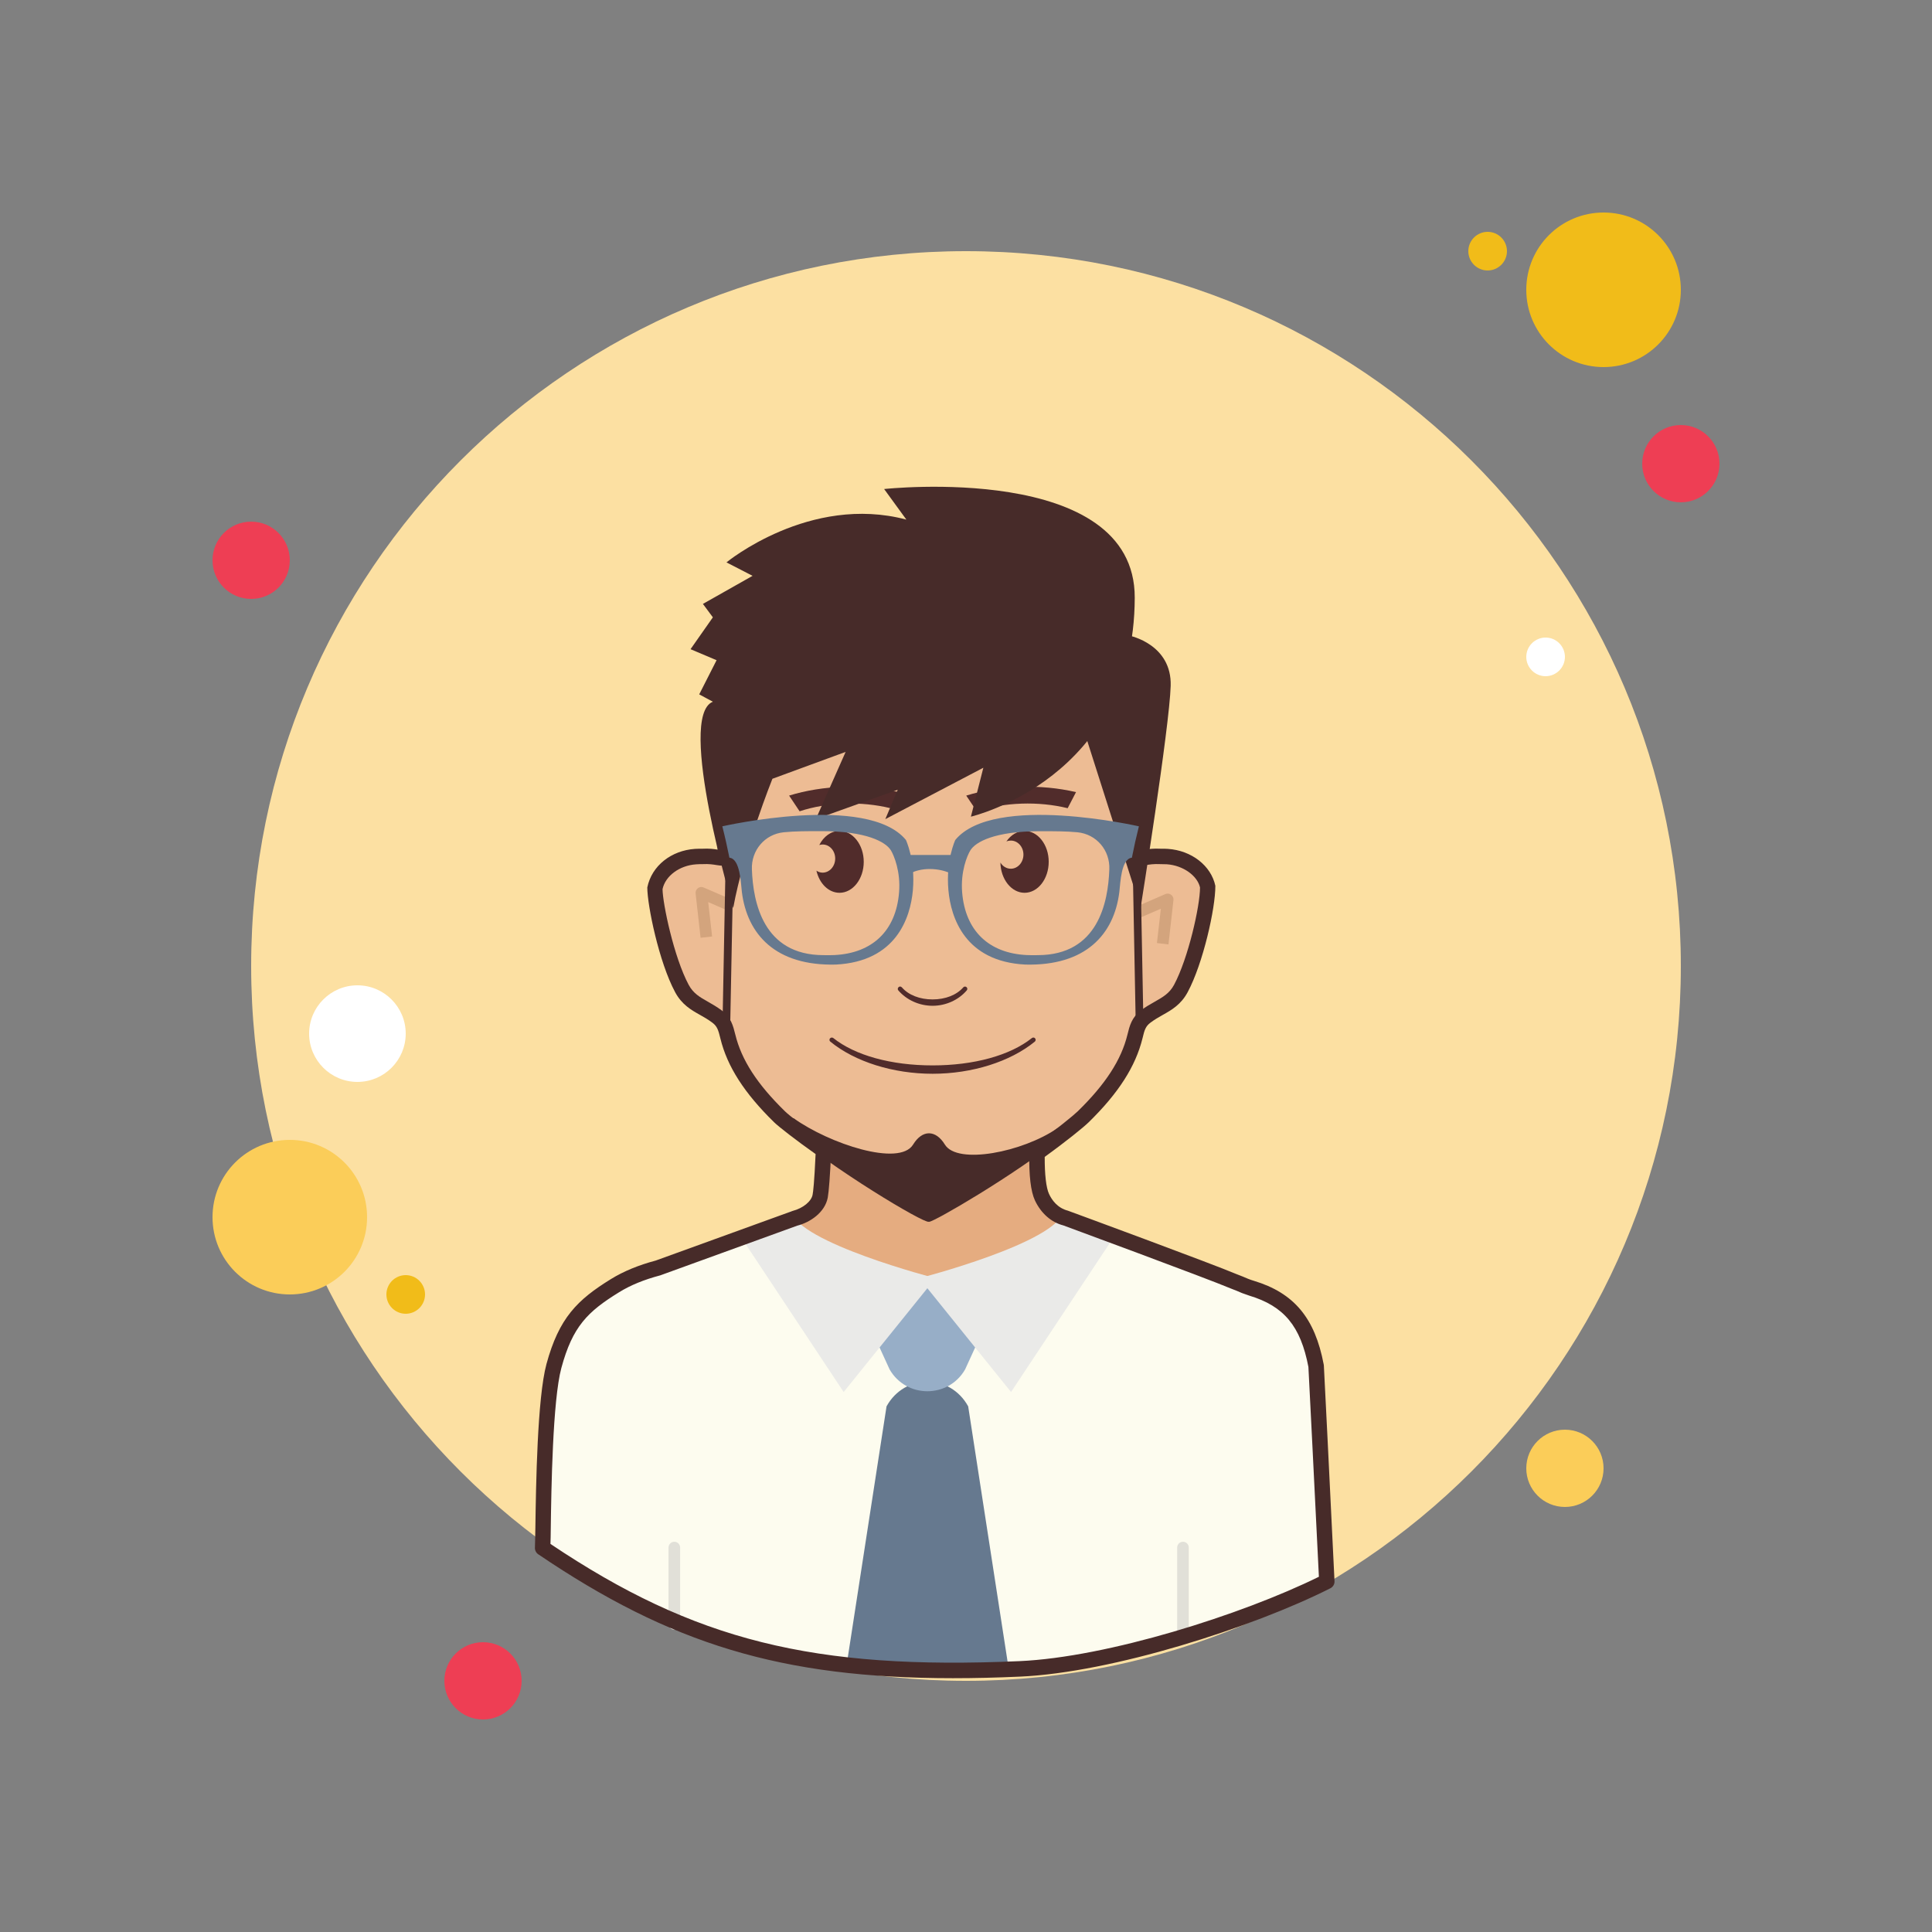 <?xml version="1.0" encoding="UTF-8"?>
<svg xmlns="http://www.w3.org/2000/svg" xmlns:xlink="http://www.w3.org/1999/xlink" width="100pt" height="100pt" viewBox="0 0 100 100" version="1.1">
<rect x="0" y="0" width="100" height="100" fill="#808080" stroke="none"/>
<g id="surface1">
<path style=" stroke:none;fill-rule:nonzero;fill:#EE3E54;fill-opacity:1;" d="M 15 29 C 15 30.105 14.105 31 13 31 C 11.895 31 11 30.105 11 29 C 11 27.895 11.895 27 13 27 C 14.105 27 15 27.895 15 29 Z "/>
<path style=" stroke:none;fill-rule:nonzero;fill:#F1BC19;fill-opacity:1;" d="M 78 13 C 78 13.551 77.551 14 77 14 C 76.449 14 76 13.551 76 13 C 76 12.449 76.449 12 77 12 C 77.551 12 78 12.449 78 13 Z "/>
<path style=" stroke:none;fill-rule:nonzero;fill:#FCE0A2;fill-opacity:1;" d="M 87 50 C 87 70.434 70.434 87 50 87 C 29.566 87 13 70.434 13 50 C 13 29.566 29.566 13 50 13 C 70.434 13 87 29.566 87 50 Z "/>
<path style=" stroke:none;fill-rule:nonzero;fill:#F1BC19;fill-opacity:1;" d="M 87 15 C 87 17.211 85.211 19 83 19 C 80.789 19 79 17.211 79 15 C 79 12.789 80.789 11 83 11 C 85.211 11 87 12.789 87 15 Z "/>
<path style=" stroke:none;fill-rule:nonzero;fill:#EE3E54;fill-opacity:1;" d="M 89 24 C 89 25.105 88.105 26 87 26 C 85.895 26 85 25.105 85 24 C 85 22.895 85.895 22 87 22 C 88.105 22 89 22.895 89 24 Z "/>
<path style=" stroke:none;fill-rule:nonzero;fill:#FBCD59;fill-opacity:1;" d="M 83 76 C 83 77.105 82.105 78 81 78 C 79.895 78 79 77.105 79 76 C 79 74.895 79.895 74 81 74 C 82.105 74 83 74.895 83 76 Z "/>
<path style=" stroke:none;fill-rule:nonzero;fill:#FBCD59;fill-opacity:1;" d="M 19 63 C 19 65.211 17.211 67 15 67 C 12.789 67 11 65.211 11 63 C 11 60.789 12.789 59 15 59 C 17.211 59 19 60.789 19 63 Z "/>
<path style=" stroke:none;fill-rule:nonzero;fill:#EE3E54;fill-opacity:1;" d="M 27 87 C 27 88.105 26.105 89 25 89 C 23.895 89 23 88.105 23 87 C 23 85.895 23.895 85 25 85 C 26.105 85 27 85.895 27 87 Z "/>
<path style=" stroke:none;fill-rule:nonzero;fill:#FFFFFF;fill-opacity:1;" d="M 21 53.5 C 21 54.879 19.879 56 18.5 56 C 17.121 56 16 54.879 16 53.5 C 16 52.121 17.121 51 18.5 51 C 19.879 51 21 52.121 21 53.5 Z "/>
<path style=" stroke:none;fill-rule:nonzero;fill:#F1BC19;fill-opacity:1;" d="M 22 67 C 22 67.551 21.551 68 21 68 C 20.449 68 20 67.551 20 67 C 20 66.449 20.449 66 21 66 C 21.551 66 22 66.449 22 67 Z "/>
<path style=" stroke:none;fill-rule:nonzero;fill:#FFFFFF;fill-opacity:1;" d="M 81 34 C 81 34.551 80.551 35 80 35 C 79.449 35 79 34.551 79 34 C 79 33.449 79.449 33 80 33 C 80.551 33 81 33.449 81 34 Z "/>
<path style=" stroke:none;fill-rule:nonzero;fill:#E5AC80;fill-opacity:1;" d="M 68.121 70.527 C 67.715 68.379 66.84 67.121 64.777 66.5 C 64.688 66.473 64.57 66.43 64.434 66.379 C 64.277 66.309 64.078 66.23 63.848 66.141 C 62.598 65.609 55.176 62.871 55.176 62.871 C 54.562 62.719 54.164 62.281 53.934 61.789 C 53.555 60.98 53.703 58.875 53.703 58.875 C 53.703 58.875 50.598 59.938 48.66 60.301 C 46.762 60.484 42.68 58.027 42.68 58.027 C 42.68 58.027 42.582 61.066 42.453 61.738 C 42.352 62.27 41.781 62.719 41.168 62.871 L 34.047 65.457 C 33.258 65.66 32.5 65.957 31.836 66.367 C 30.043 67.473 29.137 69.137 28.672 70.527 C 28.672 70.527 28.203 73.844 28.223 73.961 C 28.18 74.426 28.133 74.938 28.086 75.473 C 35.852 80.73 42.086 82.203 52.785 81.734 C 57.645 81.523 64.883 79.121 68.676 77.211 C 68.477 72.984 68.121 70.527 68.121 70.527 Z "/>
<path style=" stroke:none;fill-rule:nonzero;fill:#FDFCEF;fill-opacity:1;" d="M 64.777 66.68 C 64.688 66.652 64.57 66.605 64.434 66.555 C 64.277 66.488 64.078 66.406 63.848 66.316 C 63.074 65.988 59.941 64.82 57.664 63.973 L 57.559 63.945 C 55.039 65.234 51.461 67.172 48.172 67.172 C 44.887 67.172 41.59 65.422 38.789 63.945 L 38.477 64.027 L 34.043 65.633 C 33.258 65.84 32.5 66.133 31.836 66.543 C 30.043 67.652 29.133 69.312 28.672 70.703 C 28.672 70.703 28.203 74.02 28.223 74.141 C 28.18 74.602 28.133 79.582 28.086 80.121 C 35.848 85.379 42.086 86.852 52.785 86.383 C 57.645 86.168 64.883 83.77 68.676 81.855 C 68.473 77.633 68.121 70.703 68.121 70.703 C 67.715 68.559 66.84 67.301 64.777 66.68 Z "/>
<path style=" stroke:none;fill-rule:nonzero;fill:#E1E0D8;fill-opacity:1;" d="M 34.902 84.352 C 34.738 84.352 34.602 84.219 34.602 84.051 L 34.602 80.102 C 34.602 79.938 34.738 79.801 34.902 79.801 C 35.07 79.801 35.203 79.938 35.203 80.102 L 35.203 84.051 C 35.203 84.215 35.07 84.352 34.902 84.352 Z "/>
<path style=" stroke:none;fill-rule:nonzero;fill:#E1E0D8;fill-opacity:1;" d="M 61.23 85.047 C 61.066 85.047 60.93 84.91 60.93 84.746 L 60.93 80.102 C 60.93 79.934 61.066 79.801 61.23 79.801 C 61.398 79.801 61.531 79.934 61.531 80.102 L 61.531 84.746 C 61.531 84.91 61.398 85.047 61.23 85.047 Z "/>
<path style=" stroke:none;fill-rule:nonzero;fill:#66798F;fill-opacity:1;" d="M 50.113 72.793 L 52.223 86.465 L 43.777 86.465 L 45.887 72.793 C 46.824 71.09 49.176 71.09 50.113 72.793 Z "/>
<path style=" stroke:none;fill-rule:nonzero;fill:#97AEC7;fill-opacity:1;" d="M 46.047 70.883 L 44.098 66.625 L 51.902 66.625 L 49.953 70.883 C 49.086 72.387 46.914 72.387 46.047 70.883 Z "/>
<path style=" stroke:none;fill-rule:nonzero;fill:#EAEAE8;fill-opacity:1;" d="M 40.938 62.676 L 38.547 64.324 L 43.668 72.051 L 48.418 66.16 C 48.418 66.16 41.285 64.324 40.938 62.676 Z "/>
<path style=" stroke:none;fill-rule:nonzero;fill:#EAEAE8;fill-opacity:1;" d="M 55.062 62.676 L 57.453 64.324 L 52.332 72.051 L 47.582 66.16 C 47.582 66.16 54.715 64.324 55.062 62.676 Z "/>
<path style=" stroke:none;fill-rule:nonzero;fill:#EDBC94;fill-opacity:1;" d="M 60.418 44.176 C 60.301 44.164 60.184 44.164 60.059 44.164 C 59.094 44.117 58.816 44.5 58.863 43.91 C 58.941 42.863 58.793 38.617 58.793 38.406 C 58.793 34.008 54.141 30.422 48.324 30.223 L 48.324 30.211 C 48.285 30.211 48.25 30.215 48.211 30.215 C 48.172 30.215 48.133 30.211 48.094 30.211 L 48.094 30.223 C 42.277 30.422 37.625 34.008 37.625 38.406 C 37.625 38.617 37.477 42.863 37.555 43.91 C 37.602 44.496 37.324 44.117 36.359 44.164 C 36.234 44.164 36.117 44.164 36 44.176 C 34.941 44.242 34.086 44.906 33.902 45.73 C 34.031 45.809 34.516 49.414 35.293 50.832 C 35.73 51.625 36.41 51.734 37.109 52.246 C 37.496 52.531 37.57 52.852 37.676 53.273 C 38.07 54.844 39.156 56.18 40.352 57.316 C 40.941 57.879 44.852 61.992 48.211 61.785 C 51.586 61.66 55.477 57.879 56.066 57.316 C 57.262 56.18 58.348 54.844 58.742 53.273 C 58.848 52.852 58.922 52.531 59.309 52.246 C 60.008 51.734 60.688 51.625 61.125 50.832 C 61.902 49.414 62.387 45.809 62.516 45.73 C 62.332 44.906 61.477 44.242 60.418 44.176 Z "/>
<path style=" stroke:none;fill-rule:nonzero;fill:#512C2B;fill-opacity:1;" d="M 48.27 52.059 C 48.953 52.059 49.613 51.762 50.039 51.262 C 50.082 51.211 50.078 51.137 50.027 51.094 C 49.977 51.051 49.902 51.055 49.859 51.105 C 49.512 51.504 48.93 51.73 48.27 51.73 C 47.605 51.73 47.027 51.504 46.68 51.105 C 46.656 51.078 46.621 51.062 46.59 51.062 C 46.562 51.062 46.531 51.074 46.512 51.094 C 46.461 51.137 46.453 51.211 46.496 51.262 C 46.926 51.762 47.586 52.059 48.27 52.059 Z "/>
<path style=" stroke:none;fill-rule:nonzero;fill:#512C2B;fill-opacity:1;" d="M 46.09 41.832 L 46.523 41 C 44.691 40.57 42.582 40.641 40.844 41.18 L 41.387 41.992 C 42.82 41.52 44.578 41.461 46.09 41.832 Z "/>
<path style=" stroke:none;fill-rule:nonzero;fill:#512C2B;fill-opacity:1;" d="M 55.262 41.832 L 55.695 41 C 53.863 40.57 51.754 40.641 50.012 41.18 L 50.559 41.992 C 51.992 41.52 53.75 41.461 55.262 41.832 Z "/>
<path style=" stroke:none;fill-rule:nonzero;fill:#512C2B;fill-opacity:1;" d="M 43.453 43.008 C 43.016 43.008 42.629 43.297 42.406 43.738 C 42.461 43.723 42.52 43.711 42.578 43.711 C 42.941 43.711 43.23 44.035 43.23 44.438 C 43.23 44.84 42.938 45.168 42.578 45.168 C 42.461 45.168 42.352 45.129 42.258 45.066 C 42.41 45.73 42.887 46.211 43.453 46.211 C 44.145 46.211 44.707 45.492 44.707 44.609 C 44.707 43.727 44.145 43.008 43.453 43.008 Z "/>
<path style=" stroke:none;fill-rule:nonzero;fill:#512C2B;fill-opacity:1;" d="M 53.031 43.008 C 52.656 43.008 52.32 43.219 52.09 43.555 C 52.16 43.523 52.238 43.508 52.32 43.508 C 52.68 43.508 52.973 43.832 52.973 44.234 C 52.973 44.637 52.68 44.965 52.32 44.965 C 52.098 44.965 51.898 44.84 51.781 44.645 C 51.797 45.512 52.352 46.211 53.031 46.211 C 53.723 46.211 54.281 45.492 54.281 44.605 C 54.281 43.727 53.723 43.008 53.031 43.008 Z "/>
<path style=" stroke:none;fill-rule:nonzero;fill:#512C2B;fill-opacity:1;" d="M 53.562 53.914 C 53.613 53.871 53.621 53.797 53.578 53.746 C 53.539 53.695 53.465 53.688 53.41 53.73 C 52.281 54.629 50.41 55.145 48.27 55.145 C 46.133 55.145 44.258 54.629 43.129 53.727 C 43.105 53.711 43.078 53.703 43.055 53.703 C 43.02 53.703 42.984 53.719 42.961 53.746 C 42.918 53.797 42.926 53.875 42.977 53.914 C 44.25 54.957 46.23 55.578 48.27 55.578 C 50.309 55.578 52.285 54.957 53.562 53.914 Z "/>
<path style=" stroke:none;fill-rule:nonzero;fill:#472B29;fill-opacity:1;" d="M 49.324 86.863 C 40.441 86.863 34.703 85.086 27.859 80.449 C 27.742 80.371 27.676 80.23 27.688 80.086 C 27.695 79.977 27.699 79.605 27.711 79.07 C 27.742 76.895 27.809 72.363 28.285 70.602 C 28.934 68.215 29.879 67.281 31.625 66.203 C 32.277 65.801 33.059 65.48 33.941 65.246 L 41.031 62.676 C 41.57 62.535 41.992 62.184 42.059 61.844 C 42.09 61.688 42.148 61.211 42.215 59.734 C 41.172 58.996 40.316 58.328 40.07 58.09 C 38.523 56.578 37.641 55.199 37.289 53.758 C 37.18 53.316 37.125 53.121 36.867 52.93 C 36.656 52.773 36.449 52.652 36.246 52.539 C 35.777 52.277 35.289 52 34.941 51.348 C 34.109 49.797 33.504 46.867 33.504 45.934 C 33.734 44.805 34.75 44.02 35.973 43.938 C 36.098 43.93 36.227 43.93 36.359 43.93 C 36.691 43.91 36.957 43.945 37.148 43.977 C 37.098 42.965 37.176 40.172 37.211 38.949 C 37.219 38.656 37.227 38.469 37.227 38.426 C 37.227 33.738 41.941 29.895 47.984 29.645 C 48.023 29.633 48.07 29.629 48.102 29.625 L 48.211 30.023 L 48.238 29.629 C 48.281 29.629 48.328 29.629 48.379 29.641 C 54.445 29.867 59.191 33.723 59.191 38.426 C 59.191 38.465 59.199 38.656 59.207 38.949 C 59.242 40.172 59.32 42.965 59.27 43.973 C 59.461 43.945 59.73 43.91 60.078 43.93 C 60.191 43.926 60.32 43.93 60.449 43.938 C 61.672 44.02 62.684 44.805 62.906 45.848 C 62.914 47.012 62.27 49.867 61.477 51.348 C 61.129 52 60.641 52.277 60.172 52.539 C 59.969 52.652 59.762 52.773 59.551 52.93 C 59.293 53.121 59.238 53.316 59.137 53.738 C 58.777 55.199 57.895 56.578 56.348 58.09 C 56.094 58.34 55.176 59.086 54.074 59.879 C 54.07 60.785 54.148 61.48 54.297 61.797 C 54.445 62.117 54.738 62.527 55.273 62.664 C 55.617 62.789 62.762 65.422 64.004 65.949 C 64.23 66.035 64.434 66.117 64.594 66.188 C 64.703 66.23 64.812 66.27 64.895 66.293 C 66.98 66.922 68.062 68.219 68.516 70.629 C 68.52 70.648 68.52 70.664 68.523 70.684 C 68.523 70.684 68.875 77.609 69.074 81.836 C 69.086 81.992 68.996 82.141 68.855 82.211 C 64.824 84.246 57.539 86.574 52.805 86.781 C 51.59 86.836 50.434 86.863 49.324 86.863 Z M 28.492 79.914 C 35.945 84.914 42.105 86.449 52.766 85.98 C 57.309 85.781 64.262 83.586 68.266 81.613 C 68.07 77.531 67.746 71.219 67.723 70.754 C 67.32 68.641 66.461 67.605 64.664 67.062 C 64.566 67.031 64.438 66.984 64.289 66.93 C 64.121 66.855 63.93 66.777 63.703 66.691 C 62.465 66.168 55.109 63.453 55.035 63.426 C 54.422 63.27 53.887 62.809 53.57 62.137 C 53.352 61.672 53.254 60.836 53.277 59.664 C 53.277 59.539 53.344 59.418 53.445 59.348 C 54.664 58.477 55.586 57.715 55.785 57.52 C 57.223 56.117 58.035 54.859 58.352 53.57 C 58.469 53.094 58.57 52.664 59.066 52.289 C 59.309 52.109 59.547 51.973 59.777 51.844 C 60.195 51.605 60.531 51.418 60.77 50.973 C 61.5 49.609 62.113 46.906 62.113 45.934 C 61.977 45.332 61.246 44.793 60.391 44.734 C 60.281 44.73 60.172 44.727 60.059 44.727 C 59.727 44.711 59.5 44.746 59.316 44.777 C 59.082 44.812 58.84 44.852 58.641 44.668 C 58.43 44.477 58.453 44.18 58.461 44.035 C 58.523 43.191 58.438 40.125 58.406 38.973 C 58.398 38.668 58.391 38.469 58.391 38.426 C 58.391 34.145 53.965 30.637 48.309 30.441 C 48.285 30.438 48.262 30.438 48.238 30.43 C 48.219 30.434 48.199 30.434 48.199 30.434 L 48.195 30.426 C 48.168 30.434 48.137 30.438 48.105 30.441 C 42.453 30.637 38.023 34.145 38.023 38.426 C 38.023 38.469 38.02 38.672 38.012 38.973 C 37.977 40.125 37.891 43.191 37.953 44.035 C 37.965 44.18 37.984 44.477 37.777 44.668 C 37.574 44.852 37.332 44.812 37.098 44.777 C 36.914 44.746 36.688 44.711 36.379 44.727 C 36.242 44.727 36.133 44.73 36.027 44.738 C 35.168 44.797 34.441 45.336 34.293 46.02 C 34.301 46.777 34.883 49.551 35.645 50.973 C 35.887 51.422 36.219 51.609 36.641 51.848 C 36.867 51.977 37.105 52.113 37.348 52.293 C 37.844 52.664 37.945 53.094 38.059 53.547 C 38.379 54.863 39.191 56.117 40.629 57.52 C 40.828 57.719 41.711 58.41 42.852 59.207 C 42.965 59.285 43.027 59.418 43.023 59.555 C 42.965 60.852 42.902 61.672 42.844 61.992 C 42.695 62.754 41.945 63.266 41.262 63.441 L 34.176 66.012 C 33.336 66.234 32.629 66.523 32.043 66.887 C 30.414 67.891 29.637 68.656 29.055 70.809 C 28.605 72.477 28.535 77.105 28.508 79.086 C 28.504 79.438 28.5 79.723 28.492 79.914 Z "/>
<path style=" stroke:none;fill-rule:nonzero;fill:#D3A47D;fill-opacity:1;" d="M 60.48 48.883 L 59.883 48.812 L 60.086 47.035 L 59.074 47.473 L 58.836 46.922 L 60.32 46.277 C 60.418 46.234 60.531 46.25 60.617 46.312 C 60.703 46.375 60.75 46.48 60.738 46.586 Z "/>
<path style=" stroke:none;fill-rule:nonzero;fill:#D3A47D;fill-opacity:1;" d="M 36.262 48.539 L 36.004 46.246 C 35.992 46.141 36.039 46.035 36.125 45.969 C 36.211 45.906 36.324 45.891 36.422 45.938 L 37.906 46.578 L 37.668 47.133 L 36.656 46.691 L 36.859 48.473 Z "/>
<path style=" stroke:none;fill-rule:nonzero;fill:#472B29;fill-opacity:1;" d="M 37.602 52.98 C 37.602 52.98 37.602 52.98 37.598 52.98 C 37.488 52.977 37.398 52.887 37.402 52.777 L 37.566 44.129 C 37.57 44.02 37.656 43.934 37.766 43.934 C 37.77 43.934 37.77 43.934 37.77 43.934 C 37.883 43.934 37.969 44.027 37.969 44.137 L 37.801 52.785 C 37.801 52.895 37.711 52.98 37.602 52.98 Z "/>
<path style=" stroke:none;fill-rule:nonzero;fill:#472B29;fill-opacity:1;" d="M 58.98 52.98 C 58.871 52.98 58.781 52.895 58.781 52.785 L 58.617 44.137 C 58.613 44.027 58.703 43.934 58.812 43.934 C 58.812 43.934 58.816 43.934 58.816 43.934 C 58.926 43.934 59.016 44.02 59.016 44.129 L 59.18 52.777 C 59.184 52.887 59.094 52.977 58.984 52.98 C 58.984 52.98 58.98 52.98 58.98 52.98 Z "/>
<path style=" stroke:none;fill-rule:nonzero;fill:#472B29;fill-opacity:1;" d="M 54.73 58.398 C 52.938 59.629 49.559 60.305 48.906 59.242 C 48.43 58.465 47.738 58.465 47.262 59.242 C 46.551 60.402 42.93 59.203 41.078 57.879 C 40.555 57.902 41.066 58.055 40.656 58.414 C 43.078 60.496 47.812 63.328 48.07 63.238 C 48.07 63.238 48.082 63.246 48.086 63.242 L 48.098 63.238 C 48.34 63.242 52.438 60.871 54.965 58.855 C 54.609 58.422 55.301 58.41 54.73 58.398 Z "/>
<path style=" stroke:none;fill-rule:nonzero;fill:#472B29;fill-opacity:1;" d="M 58.477 32.906 C 58.477 32.906 60.66 33.348 60.594 35.5 C 60.531 37.652 59.035 47.004 59.035 47.004 L 55.973 37.398 Z "/>
<path style=" stroke:none;fill-rule:nonzero;fill:#472B29;fill-opacity:1;" d="M 46.914 26.895 L 45.762 25.312 C 45.762 25.312 58.754 23.891 58.734 30.941 C 58.711 40.309 50.254 42.27 50.254 42.27 L 50.898 39.738 L 45.824 42.398 L 46.465 40.879 L 42.227 42.398 L 43.77 38.918 L 39.98 40.309 C 39.98 40.309 38.496 44.008 37.949 47.004 C 37.949 47.004 35 37.09 36.898 36.32 L 36.191 35.941 L 37.09 34.172 L 35.742 33.602 L 36.898 31.953 L 36.383 31.258 L 38.953 29.805 L 37.602 29.109 C 37.602 29.109 41.906 25.562 46.914 26.895 Z "/>
<path style=" stroke:none;fill-rule:nonzero;fill:#66798F;fill-opacity:1;" d="M 46.891 43.477 C 44.902 41.051 37.395 42.77 37.387 42.77 C 37.527 43.316 37.645 43.859 37.754 44.395 C 38.312 44.449 38.344 45.703 38.398 46.16 C 38.672 48.371 40.148 50.004 43.266 49.926 C 46.391 49.766 47.121 47.504 47.25 46.082 C 47.387 44.527 46.891 43.48 46.891 43.477 Z M 46.535 46.195 C 46.375 48.176 45.156 49.336 43.191 49.434 C 42.992 49.441 42.797 49.445 42.613 49.438 C 39.512 49.43 38.98 46.715 38.918 45 C 38.879 44.016 39.582 43.176 40.57 43.078 C 41.141 43.02 41.781 43.02 42.523 43.02 C 44.84 43.02 45.848 43.574 46.117 44.02 C 46.273 44.281 46.625 45.117 46.535 46.195 Z "/>
<path style=" stroke:none;fill-rule:nonzero;fill:#66798F;fill-opacity:1;" d="M 49.09 46.082 C 49.219 47.504 49.949 49.766 53.07 49.926 C 56.188 50.004 57.668 48.371 57.938 46.16 C 57.992 45.703 58.027 44.449 58.586 44.395 C 58.691 43.859 58.812 43.316 58.949 42.77 C 58.941 42.77 51.438 41.051 49.445 43.477 C 49.445 43.48 48.949 44.527 49.09 46.082 Z M 50.223 44.02 C 50.488 43.574 51.496 43.023 53.816 43.023 C 54.555 43.023 55.195 43.023 55.766 43.078 C 56.758 43.176 57.461 44.016 57.418 45 C 57.359 46.719 56.828 49.43 53.727 49.438 C 53.539 49.445 53.348 49.441 53.148 49.434 C 51.18 49.34 49.965 48.176 49.801 46.195 C 49.711 45.117 50.062 44.281 50.223 44.02 Z "/>
<path style=" stroke:none;fill-rule:nonzero;fill:#66798F;fill-opacity:1;" d="M 49.516 45.383 C 49.516 45.383 49.008 44.98 48.117 44.98 C 47.281 44.98 46.82 45.383 46.82 45.383 C 46.688 45.008 46.551 44.629 46.414 44.254 C 47.582 44.254 48.754 44.254 49.922 44.254 C 49.785 44.633 49.652 45.008 49.516 45.383 Z "/>
</g>
</svg>

